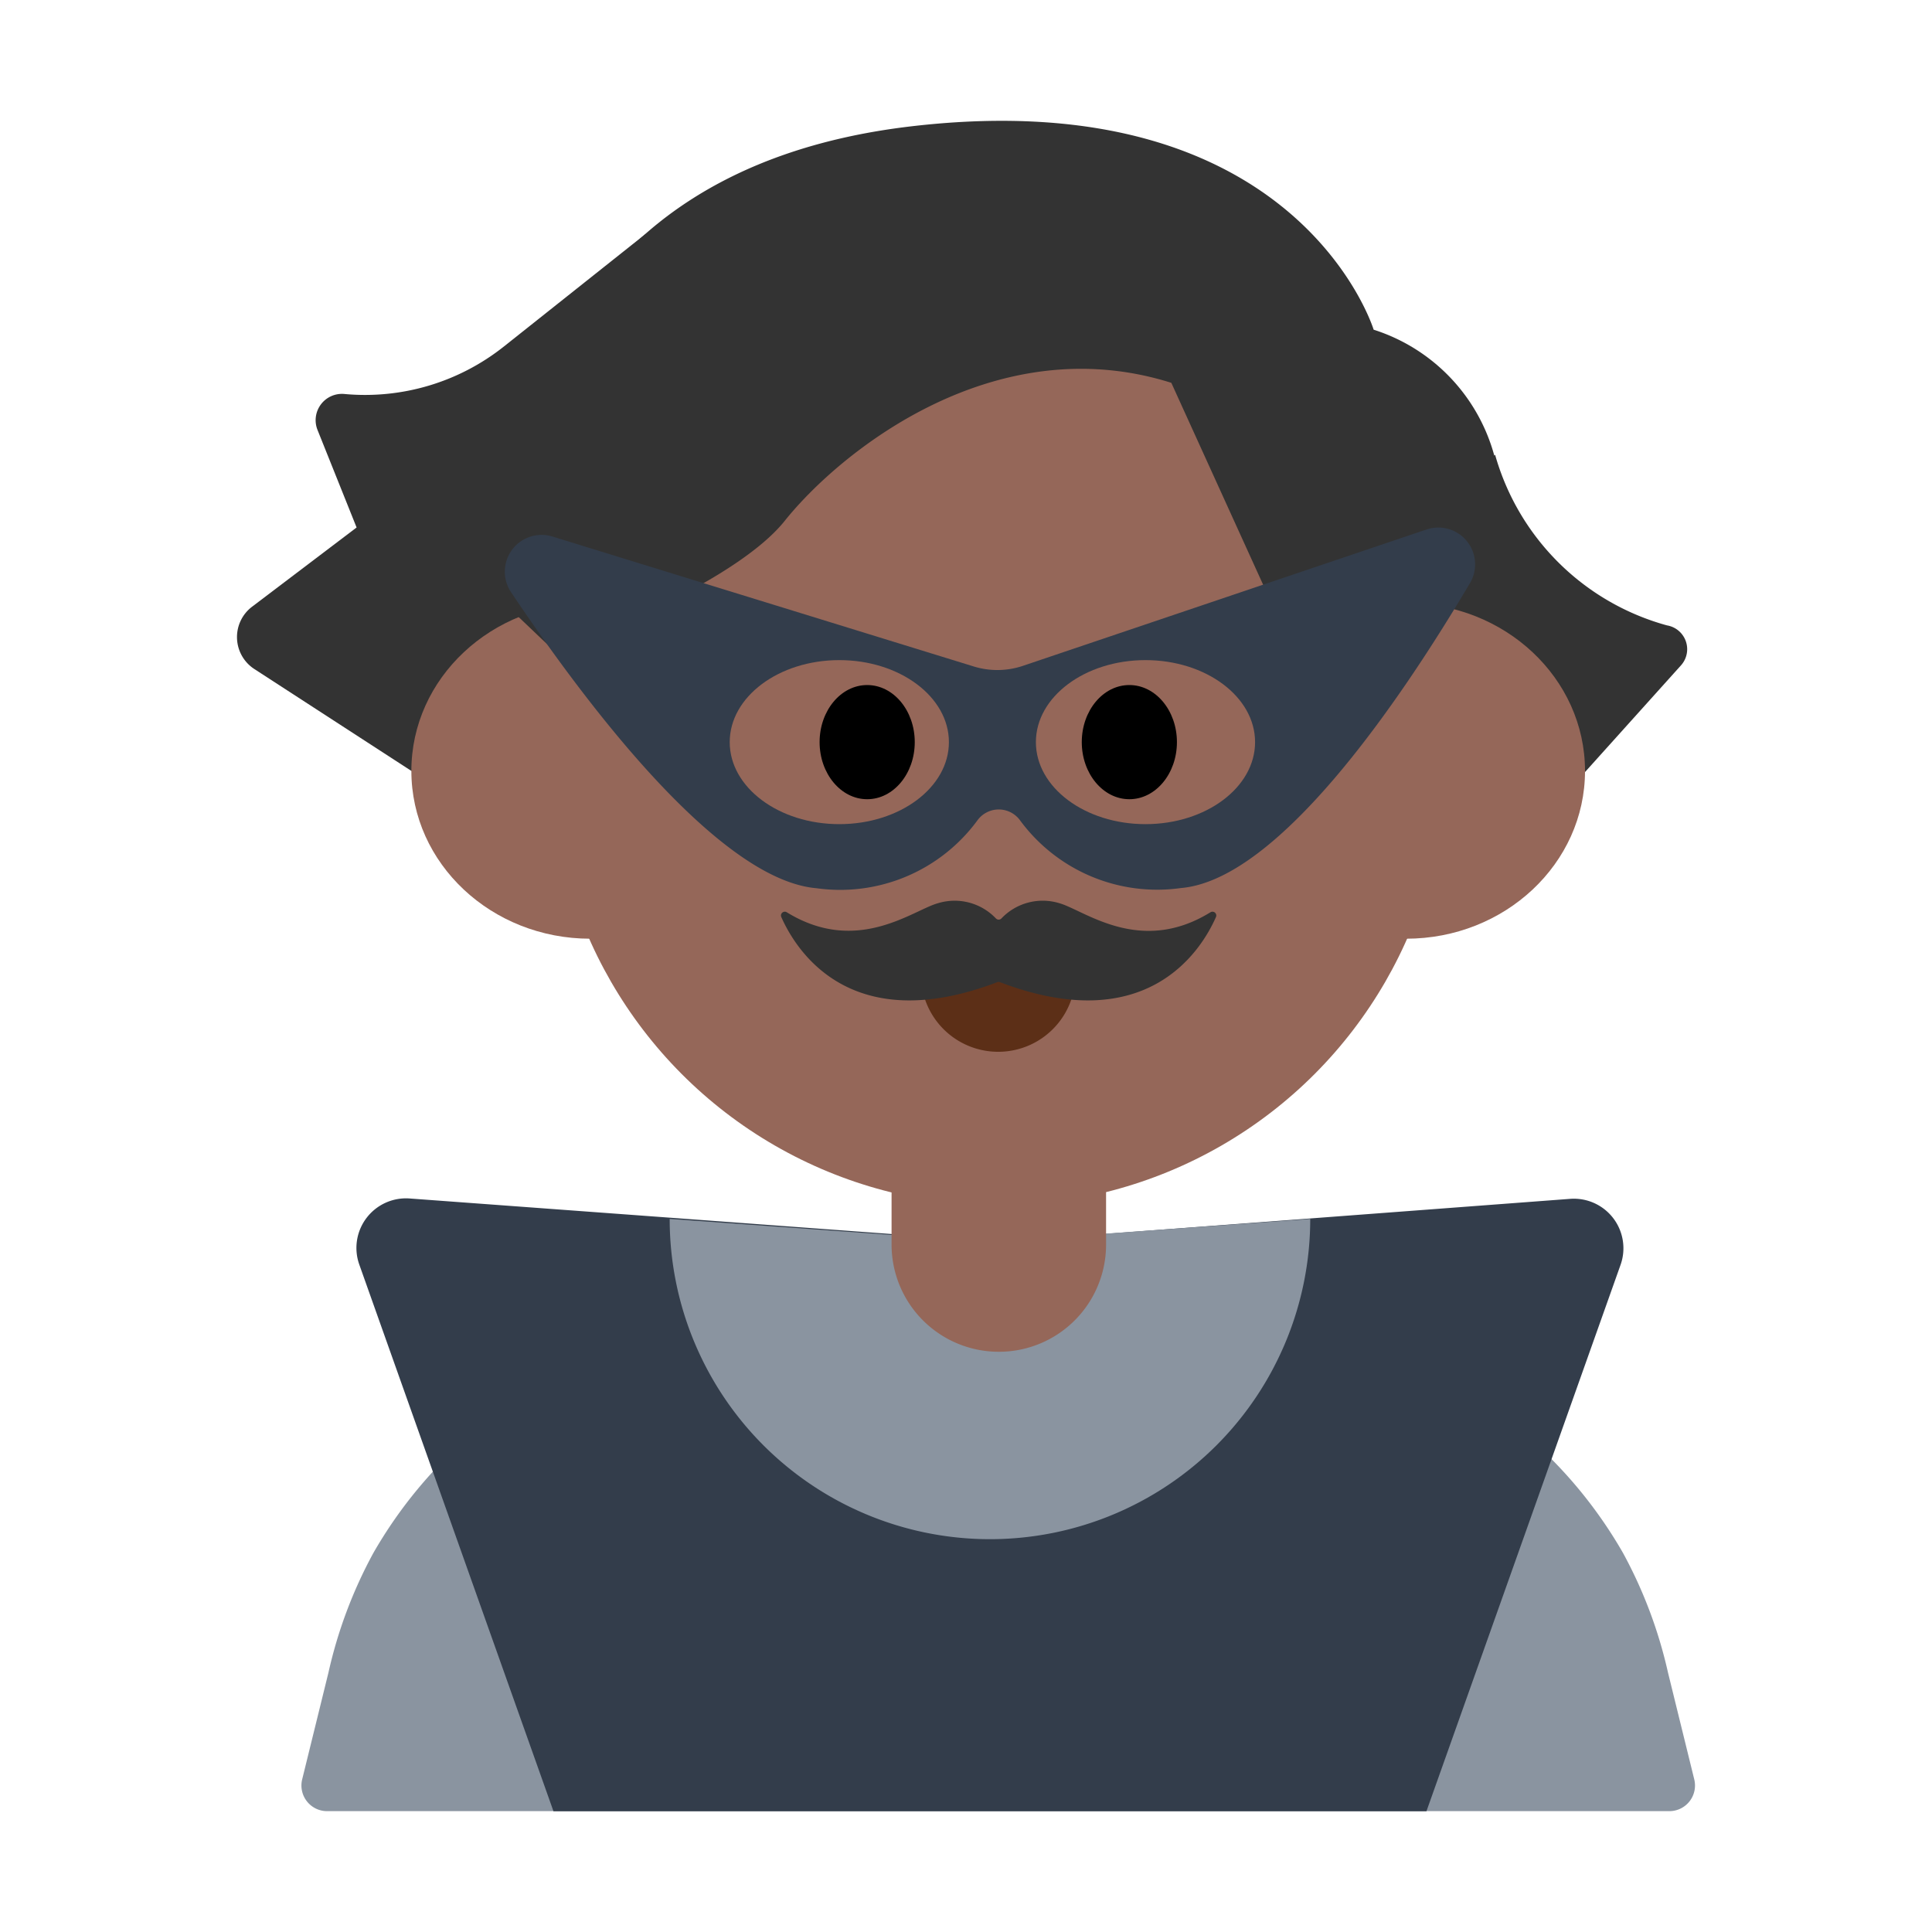 <svg id="Layer_1" data-name="Layer 1" xmlns="http://www.w3.org/2000/svg" viewBox="0 0 40 40"><defs><style>.cls-1{fill:#333;}.cls-2{fill:#8a94a0;}.cls-3{fill:#333d4b;}.cls-4{fill:#956759;}.cls-5{fill:#5c2f17;}.cls-6{fill:none;}</style></defs><path class="cls-1" d="M30.955,9.417a5.1,5.1,0,0,0,3.558,3.531.5.5,0,0,1,.294.823l-2.961,3.292-4.719-4.736Z"/><path class="cls-1" d="M13.368,4.842,10.43,7.176a4.623,4.623,0,0,1-3.3.981h0a.545.545,0,0,0-.556.745l.809,2.019L5.218,12.562a.789.789,0,0,0,.047,1.289l3.252,2.11,3.7-.6Z"/><path class="cls-2" d="M28.782,28.038l-4.257-1.617a10.857,10.857,0,0,0-7.717,0l-4.257,1.617a9.409,9.409,0,0,0-4.82,4.113A9.509,9.509,0,0,0,6.8,34.63l-.544,2.211a.531.531,0,0,0,.515.657H34.563a.531.531,0,0,0,.515-.657l-.544-2.212a9.516,9.516,0,0,0-.932-2.478A9.409,9.409,0,0,0,28.782,28.038Z"/><path class="cls-3" d="M32.507,24.821l-11.829.892-12.2-.9A1.027,1.027,0,0,0,7.44,26.185L11.459,37.5H29.533l4.018-11.31A1.026,1.026,0,0,0,32.507,24.821Z"/><path class="cls-2" d="M27.127,25.236a6.631,6.631,0,0,1-13.262,0l6.631.478Z"/><path class="cls-4" d="M22.9,25.769V23.536H18.459v2.233a2.219,2.219,0,0,0,2.215,2.218h0A2.218,2.218,0,0,0,22.9,25.769Z"/><circle class="cls-4" cx="20.666" cy="15.701" r="9.254"/><ellipse class="cls-4" cx="12.221" cy="15.961" rx="3.704" ry="3.474"/><ellipse class="cls-4" cx="29.112" cy="15.961" rx="3.704" ry="3.474"/><path class="cls-5" d="M21.891,20.168a.334.334,0,0,1,.32.426,1.6,1.6,0,0,1-3.089,0,.334.334,0,0,1,.32-.426Z"/><path class="cls-1" d="M9.057,11.173l2.422,2.308s3.647-1.3,4.766-2.695c1.143-1.43,4.339-4.018,8.006-2.86L26.24,12.3,28.7,13.459a1.3,1.3,0,0,0,1.114-.844l1.241-1.854A3.775,3.775,0,0,0,28.44,6.826h0s-1.569-5.142-9.561-4.212S10.765,10.1,10.765,10.1l-1.531.49A.372.372,0,0,0,9.057,11.173Z"/><path class="cls-3" d="M20.165,13.8l-8.724-2.691a.762.762,0,0,0-.86,1.152c1.522,2.272,4.287,5.956,6.326,6.129A3.524,3.524,0,0,0,20.24,16.98a.545.545,0,0,1,.876,0,3.524,3.524,0,0,0,3.333,1.406c2.055-.174,4.614-3.995,5.984-6.311a.762.762,0,0,0-.9-1.112l-8.347,2.82A1.66,1.66,0,0,1,20.165,13.8Z"/><ellipse class="cls-4" cx="17.377" cy="15.365" rx="2.269" ry="1.698"/><ellipse class="cls-4" cx="23.716" cy="15.365" rx="2.269" ry="1.698"/><ellipse cx="17.954" cy="15.365" rx="0.985" ry="1.182"/><ellipse cx="23.382" cy="15.365" rx="0.985" ry="1.182"/><path class="cls-1" d="M21.933,18.7a1.177,1.177,0,0,0-1.2.316.079.079,0,0,1-.113,0,1.179,1.179,0,0,0-1.2-.316c-.518.141-1.671,1.084-3.128.189a.079.079,0,0,0-.115.1c.3.675,1.418,2.509,4.47,1.346a.077.077,0,0,1,.056,0c3.052,1.163,4.173-.671,4.471-1.346a.079.079,0,0,0-.115-.1C23.6,19.788,22.451,18.845,21.933,18.7Z"/><rect class="cls-6" width="40" height="40"/></svg>